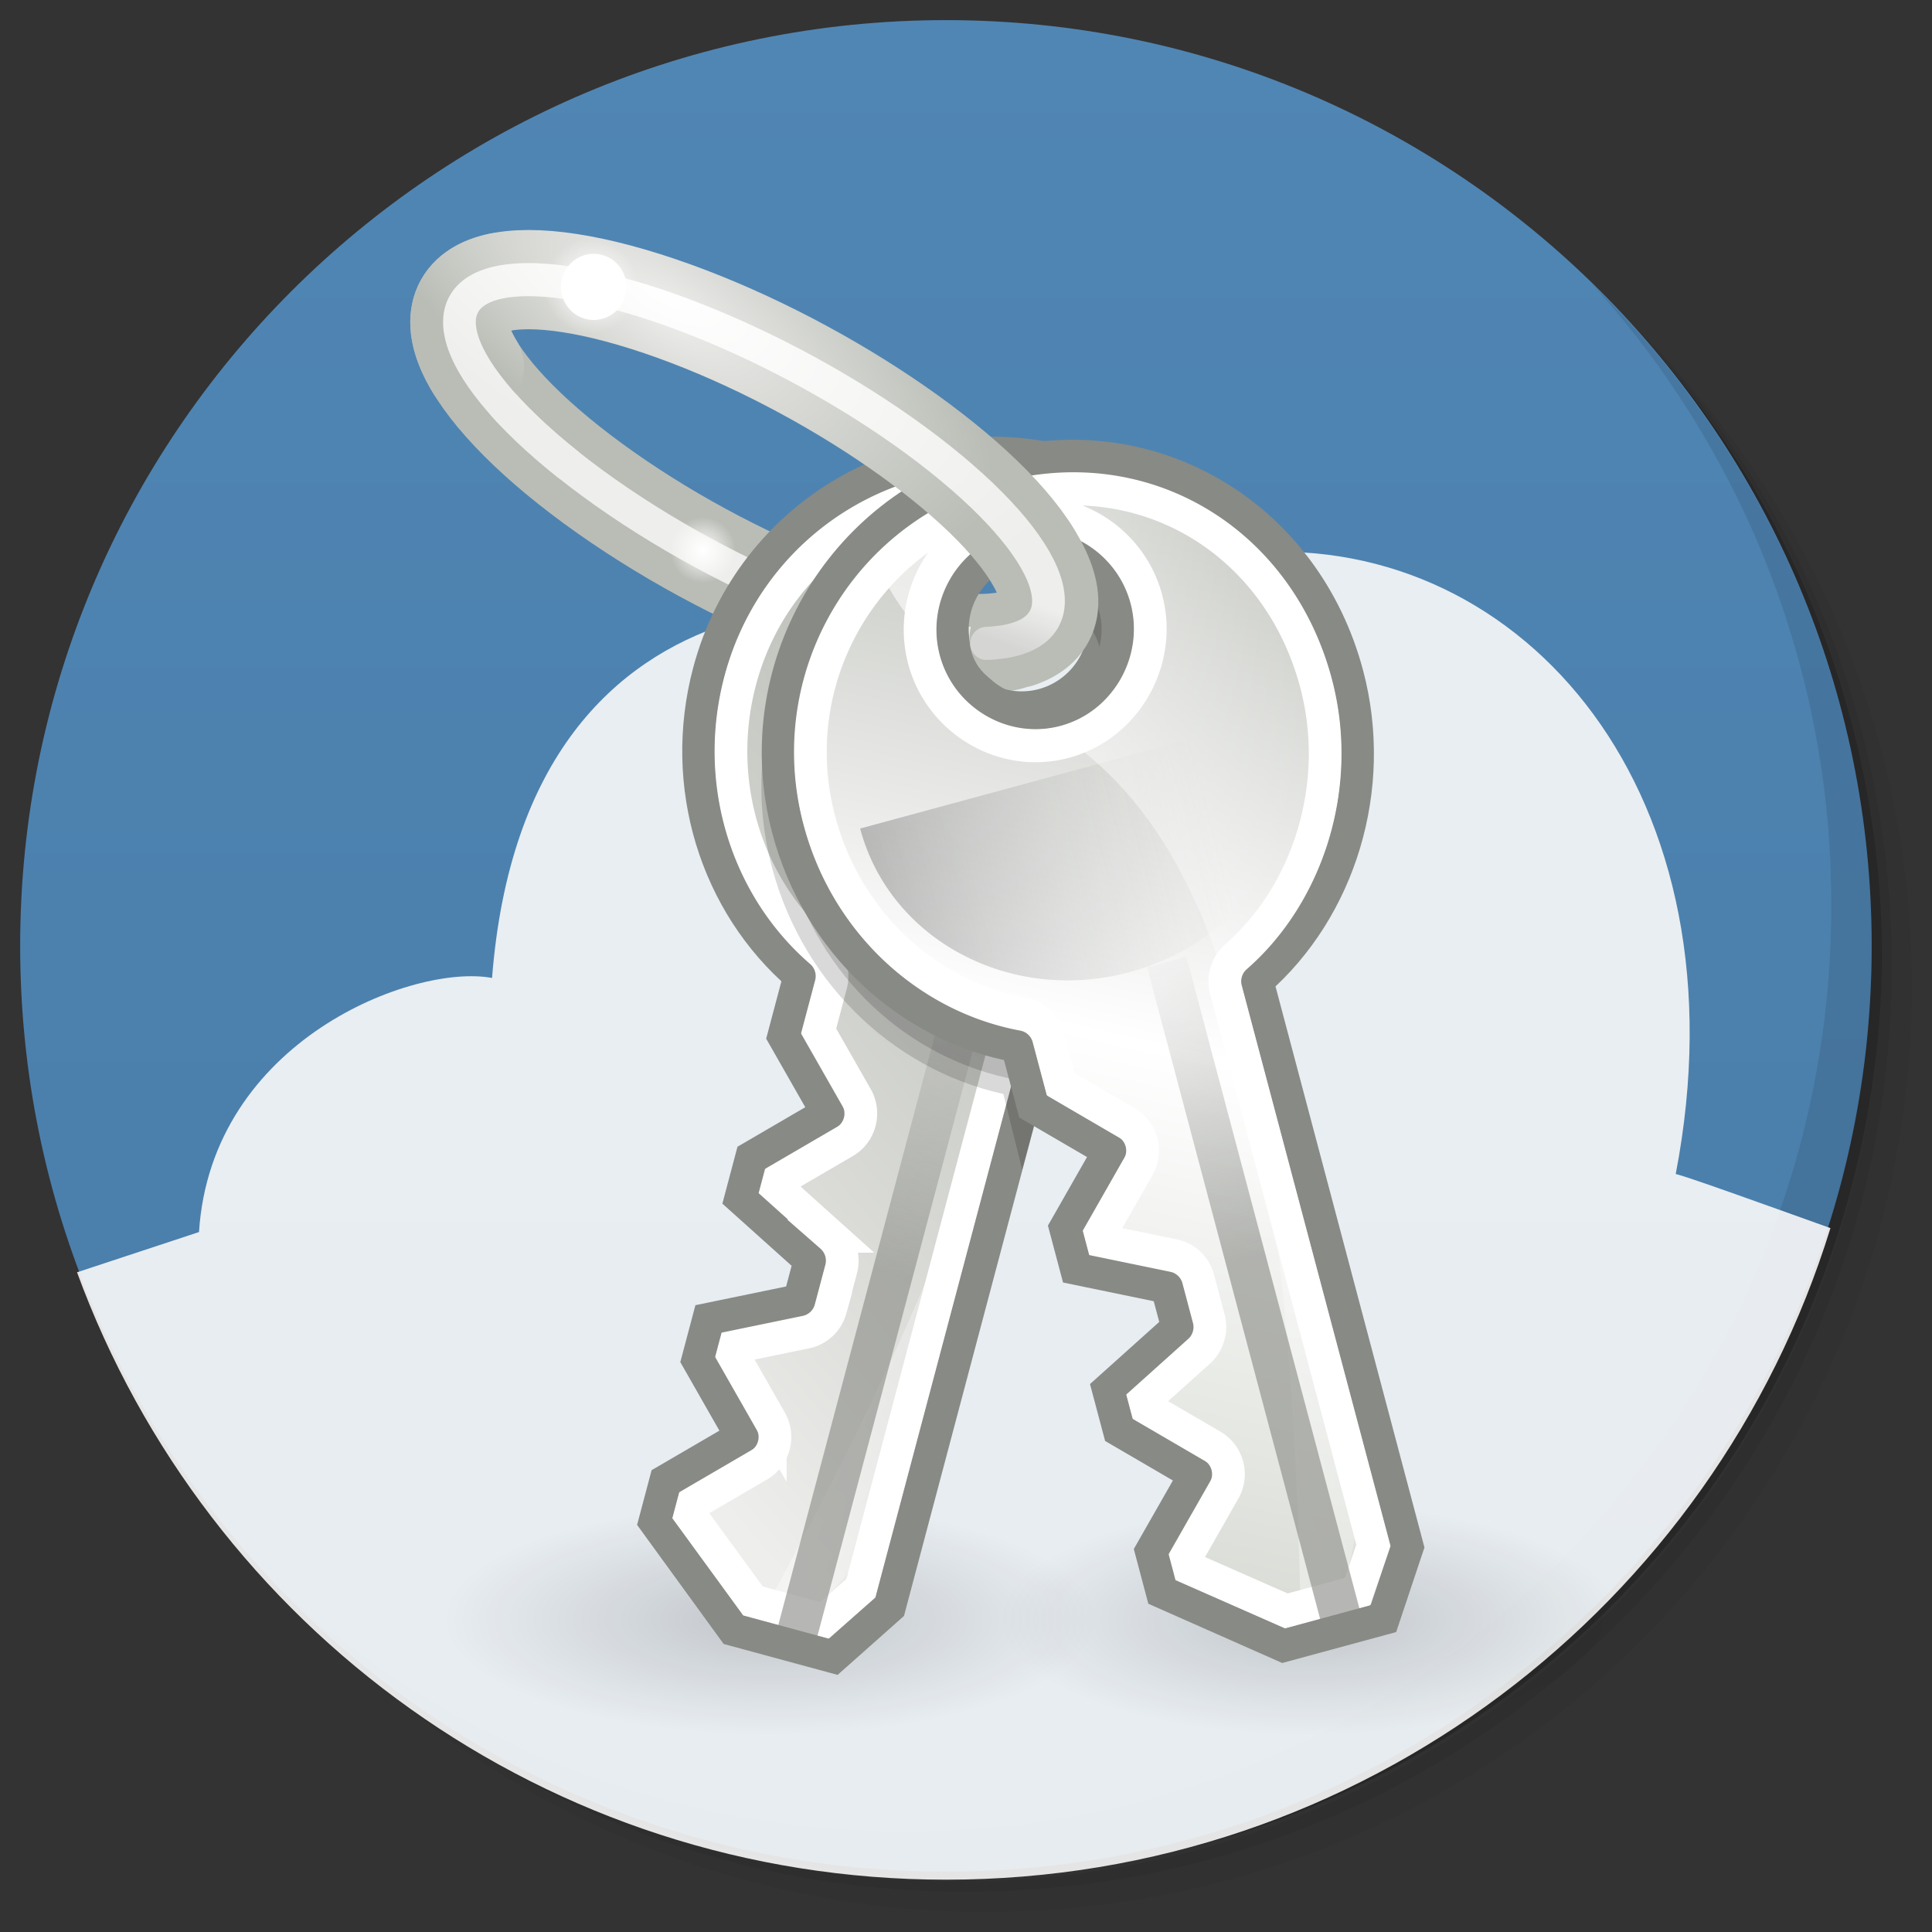 <?xml version="1.0" encoding="UTF-8" standalone="no"?>
<svg
   xmlns:dc="http://purl.org/dc/elements/1.1/"
   xmlns:cc="http://creativecommons.org/ns#"
   xmlns:rdf="http://www.w3.org/1999/02/22-rdf-syntax-ns#"
   xmlns:svg="http://www.w3.org/2000/svg"
   xmlns="http://www.w3.org/2000/svg"
   xmlns:xlink="http://www.w3.org/1999/xlink"
   xmlns:sodipodi="http://sodipodi.sourceforge.net/DTD/sodipodi-0.dtd"
   xmlns:inkscape="http://www.inkscape.org/namespaces/inkscape"
   viewBox="0 0 48 48"
   id="svg2"
   version="1.1"
   inkscape:version="0.48.4 r9939"
   width="100%"
   height="100%"
   sodipodi:docname="credentials-preferences.svg">
  <rect x="0" y="0" width="48" height="48" fill="#333333" stroke="none"/>
  <sodipodi:namedview
     pagecolor="#ffffff"
     bordercolor="#666666"
     borderopacity="1"
     objecttolerance="10"
     gridtolerance="10"
     guidetolerance="10"
     inkscape:pageopacity="0"
     inkscape:pageshadow="2"
     inkscape:window-width="1309"
     inkscape:window-height="744"
     id="namedview41"
     showgrid="false"
     inkscape:zoom="4.9166667"
     inkscape:cx="24"
     inkscape:cy="24"
     inkscape:window-x="57"
     inkscape:window-y="24"
     inkscape:window-maximized="1"
     inkscape:current-layer="svg2"
     showguides="true"
     inkscape:guide-bbox="true" />
  <defs
     id="defs4">
    <clipPath
       id="clipPath6">
      <g
         transform="translate(0,-1004.362)"
         id="g8">
        <path
           d="m -24 13 c 0 1.105 -0.672 2 -1.5 2 -0.828 0 -1.5 -0.895 -1.5 -2 0 -1.105 0.672 -2 1.5 -2 0.828 0 1.5 0.895 1.5 2 z"
           transform="matrix(15.333,0,0,11.5,415,878.862)"
           fill="#1890d0"
           id="path10" />
      </g>
    </clipPath>
    <clipPath
       id="clipPath12">
      <g
         transform="translate(0,-1004.362)"
         id="g14">
        <path
           d="m -24 13 c 0 1.105 -0.672 2 -1.5 2 -0.828 0 -1.5 -0.895 -1.5 -2 0 -1.105 0.672 -2 1.5 -2 0.828 0 1.5 0.895 1.5 2 z"
           transform="matrix(15.333,0,0,11.5,415,878.862)"
           fill="#1890d0"
           id="path16" />
      </g>
    </clipPath>
    <linearGradient
       id="linearGradient3102"
       gradientUnits="userSpaceOnUse"
       gradientTransform="matrix(0,-1,1,0,-1.5e-6,48)"
       x1="1"
       x2="47">
      <stop
         stop-color="#a66bdd"
         stop-opacity="1"
         id="stop19" />
      <stop
         offset="1"
         stop-color="#b07ce1"
         stop-opacity="1"
         id="stop21" />
    </linearGradient>
    <linearGradient
       gradientTransform="matrix(1.13,-0.236,0.915,0.637,-15.02,7.538)"
       gradientUnits="userSpaceOnUse"
       xlink:href="#linearGradient7567"
       id="linearGradient6195"
       y2="15.894"
       x2="22.697"
       y1="16.83"
       x1="20.723" />
    <linearGradient
       id="linearGradient7567">
      <stop
         offset="0"
         style="stop-color:black;stop-opacity:1"
         id="stop7569" />
      <stop
         offset="1"
         style="stop-color:black;stop-opacity:0"
         id="stop7571" />
    </linearGradient>
    <radialGradient
       gradientTransform="matrix(1.637,-0.363,2.153,1.85,-36.53,2.087)"
       gradientUnits="userSpaceOnUse"
       xlink:href="#linearGradient7549"
       id="radialGradient6191"
       fy="5.053"
       fx="24.091"
       r="4.492"
       cy="5.053"
       cx="24.091" />
    <linearGradient
       id="linearGradient7549">
      <stop
         offset="0"
         style="stop-color:white;stop-opacity:1"
         id="stop7551" />
      <stop
         offset="1"
         style="stop-color:#eeeeec;stop-opacity:1"
         id="stop7553" />
    </linearGradient>
    <radialGradient
       gradientTransform="matrix(1,0,0,0.621,0,0.782)"
       gradientUnits="userSpaceOnUse"
       xlink:href="#linearGradient7592"
       id="radialGradient6187"
       fy="2.062"
       fx="11.156"
       r="0.906"
       cy="2.062"
       cx="11.156" />
    <linearGradient
       id="linearGradient7592">
      <stop
         offset="0"
         style="stop-color:white;stop-opacity:1"
         id="stop7594" />
      <stop
         offset="1"
         style="stop-color:white;stop-opacity:0"
         id="stop7596" />
    </linearGradient>
    <radialGradient
       gradientTransform="matrix(-1.592,-0.191,-1.18,-1.435,57.81,15.557)"
       gradientUnits="userSpaceOnUse"
       xlink:href="#linearGradient7491"
       id="radialGradient6183"
       fy="5.341"
       fx="23.681"
       r="5.055"
       cy="5.341"
       cx="23.681" />
    <linearGradient
       id="linearGradient7491">
      <stop
         offset="0"
         style="stop-color:#eeeeec;stop-opacity:1"
         id="stop7493" />
      <stop
         offset="1"
         style="stop-color:#babdb6;stop-opacity:1"
         id="stop7495" />
    </linearGradient>
    <linearGradient
       gradientTransform="matrix(0,0.674,-0.676,0,37.102,14.816)"
       gradientUnits="userSpaceOnUse"
       xlink:href="#linearGradient7614"
       id="linearGradient6789"
       y2="42.605"
       x2="44.344"
       y1="22.936"
       x1="6.719" />
    <linearGradient
       id="linearGradient7614">
      <stop
         offset="0"
         style="stop-color:#babdb6;stop-opacity:1"
         id="stop7616" />
      <stop
         offset="0.487"
         style="stop-color:white;stop-opacity:1"
         id="stop7628" />
      <stop
         offset="1"
         style="stop-color:#d3d7cf;stop-opacity:1"
         id="stop7618" />
    </linearGradient>
    <linearGradient
       gradientTransform="matrix(0,0.625,-0.676,0,37.102,15.875)"
       gradientUnits="userSpaceOnUse"
       xlink:href="#linearGradient6958"
       id="linearGradient6791"
       y2="30.759"
       x2="17"
       y1="45.248"
       x1="17" />
    <linearGradient
       id="linearGradient6958">
      <stop
         offset="0"
         style="stop-color:black;stop-opacity:1"
         id="stop6960" />
      <stop
         offset="1"
         style="stop-color:#888a85;stop-opacity:0"
         id="stop6962" />
    </linearGradient>
    <linearGradient
       gradientTransform="matrix(0,0.674,-0.676,0,37.102,14.816)"
       gradientUnits="userSpaceOnUse"
       xlink:href="#linearGradient2816"
       id="linearGradient6834"
       y2="24.25"
       x2="16.865"
       y1="37.344"
       x1="15.406" />
    <linearGradient
       id="linearGradient2816">
      <stop
         offset="0"
         style="stop-color:white;stop-opacity:1"
         id="stop2818" />
      <stop
         offset="1"
         style="stop-color:white;stop-opacity:0"
         id="stop2820" />
    </linearGradient>
    <linearGradient
       gradientTransform="matrix(0.727,0,0,1,12.273,-34.844)"
       gradientUnits="userSpaceOnUse"
       xlink:href="#linearGradient4542"
       id="linearGradient6798"
       y2="20.5"
       x2="22.328"
       y1="20.5"
       x1="33.12" />
    <linearGradient
       id="linearGradient4542">
      <stop
         offset="0"
         style="stop-color:#888a85;stop-opacity:1"
         id="stop4544" />
      <stop
         offset="1"
         style="stop-color:#888a85;stop-opacity:0"
         id="stop4546" />
    </linearGradient>
    <linearGradient
       gradientTransform="matrix(0,0.674,-0.676,0,37.102,14.816)"
       gradientUnits="userSpaceOnUse"
       xlink:href="#linearGradient6826"
       id="linearGradient7425"
       y2="45.195"
       x2="36.228"
       y1="30.03"
       x1="13.819" />
    <linearGradient
       id="linearGradient6826">
      <stop
         offset="0"
         style="stop-color:#babdb6;stop-opacity:1"
         id="stop6828" />
      <stop
         offset="1"
         style="stop-color:#eeeeec;stop-opacity:1"
         id="stop6830" />
    </linearGradient>
    <linearGradient
       gradientTransform="matrix(0,0.625,-0.676,0,37.102,15.875)"
       gradientUnits="userSpaceOnUse"
       xlink:href="#linearGradient6958"
       id="linearGradient7427"
       y2="30.759"
       x2="17"
       y1="45.248"
       x1="17" />
    <linearGradient
       gradientTransform="matrix(0,0.674,-0.676,0,37.102,14.816)"
       gradientUnits="userSpaceOnUse"
       xlink:href="#linearGradient2816"
       id="linearGradient7431"
       y2="24.25"
       x2="16.865"
       y1="37.344"
       x1="15.406" />
    <linearGradient
       gradientTransform="matrix(0.727,0,0,1,12.273,-34.844)"
       gradientUnits="userSpaceOnUse"
       xlink:href="#linearGradient4542"
       id="linearGradient7433"
       y2="20.5"
       x2="22.328"
       y1="20.5"
       x1="33.12" />
    <radialGradient
       gradientTransform="matrix(1,0,0,0.621,0,0.782)"
       gradientUnits="userSpaceOnUse"
       xlink:href="#linearGradient7582"
       id="radialGradient6201"
       fy="2.062"
       fx="11.156"
       r="0.906"
       cy="2.062"
       cx="11.156" />
    <linearGradient
       id="linearGradient7582">
      <stop
         offset="0"
         style="stop-color:white;stop-opacity:1"
         id="stop7584" />
      <stop
         offset="1"
         style="stop-color:white;stop-opacity:0"
         id="stop7586" />
    </linearGradient>
    <radialGradient
       gradientTransform="matrix(1,0,0,0.632,0,2.947)"
       gradientUnits="userSpaceOnUse"
       xlink:href="#linearGradient7557"
       id="radialGradient6179"
       fy="14.729"
       fx="17.813"
       r="9.5"
       cy="14.729"
       cx="17.813" />
    <linearGradient
       id="linearGradient7557">
      <stop
         offset="0"
         style="stop-color:#eeeeec;stop-opacity:1"
         id="stop7559" />
      <stop
         offset="1"
         style="stop-color:#eeeeec;stop-opacity:1"
         id="stop7561" />
    </linearGradient>
    <radialGradient
       gradientTransform="matrix(1,0,0,0.25,0,34.5)"
       gradientUnits="userSpaceOnUse"
       xlink:href="#linearGradient7604"
       id="radialGradient7610"
       fy="46"
       fx="20"
       r="8"
       cy="46"
       cx="20" />
    <linearGradient
       id="linearGradient7604">
      <stop
         offset="0"
         style="stop-color:black;stop-opacity:1"
         id="stop7606" />
      <stop
         offset="1"
         style="stop-color:black;stop-opacity:0"
         id="stop7608" />
    </linearGradient>
    <radialGradient
       gradientTransform="matrix(1,0,0,0.25,0,34.5)"
       gradientUnits="userSpaceOnUse"
       xlink:href="#linearGradient7604"
       id="radialGradient7612"
       fy="46"
       fx="20"
       r="8"
       cy="46"
       cx="20" />
    <linearGradient
       x2="47"
       x1="1"
       gradientTransform="matrix(0,-1,1,0,-1.5e-6,48)"
       gradientUnits="userSpaceOnUse"
       id="linearGradient3958"
       xlink:href="#linearGradient3764-3"
       inkscape:collect="always" />
    <linearGradient
       y2="3.03"
       x2="7.771"
       y1="10.169"
       x1="7.823"
       gradientTransform="scale(3.543,3.543)"
       gradientUnits="userSpaceOnUse"
       id="linearGradient3954"
       xlink:href="#linear0"
       inkscape:collect="always" />
    <linearGradient
       x2="47"
       x1="1"
       gradientTransform="matrix(0,-1,1,0,-71.797,46.576)"
       gradientUnits="userSpaceOnUse"
       id="linearGradient3159"
       xlink:href="#linearGradient3764"
       inkscape:collect="always" />
    <linearGradient
       id="linearGradient3764-3"
       x1="1"
       x2="47"
       gradientUnits="userSpaceOnUse"
       gradientTransform="matrix(0,-1,1,0,-1.5e-6,48)">
      <stop
         stop-color="#487ca8"
         stop-opacity="1"
         id="stop3043" />
      <stop
         offset="1"
         stop-color="#5086b4"
         stop-opacity="1"
         id="stop3045" />
    </linearGradient>
    <clipPath
       id="clipPath-409983509">
      <g
         transform="translate(0,-1004.362)"
         id="g3048">
        <path
           d="m -24 13 c 0 1.105 -0.672 2 -1.5 2 -0.828 0 -1.5 -0.895 -1.5 -2 0 -1.105 0.672 -2 1.5 -2 0.828 0 1.5 0.895 1.5 2 z"
           transform="matrix(15.333,0,0,11.5,415,878.862)"
           fill="#1890d0"
           id="path3050" />
      </g>
    </clipPath>
    <clipPath
       id="clipPath-417240221">
      <g
         transform="translate(0,-1004.362)"
         id="g3053">
        <path
           d="m -24 13 c 0 1.105 -0.672 2 -1.5 2 -0.828 0 -1.5 -0.895 -1.5 -2 0 -1.105 0.672 -2 1.5 -2 0.828 0 1.5 0.895 1.5 2 z"
           transform="matrix(15.333,0,0,11.5,415,878.862)"
           fill="#1890d0"
           id="path3055" />
      </g>
    </clipPath>
    <linearGradient
       id="linear0"
       gradientUnits="userSpaceOnUse"
       x1="7.823"
       y1="10.169"
       x2="7.771"
       y2="3.03"
       gradientTransform="scale(3.543,3.543)">
      <stop
         stop-color="#f48537"
         stop-opacity="1"
         id="stop3058" />
      <stop
         offset="1"
         stop-color="#fbb270"
         stop-opacity="1"
         id="stop3060" />
    </linearGradient>
    <linearGradient
       id="linearGradient3062"
       gradientUnits="userSpaceOnUse"
       x1="7.823"
       y1="10.169"
       x2="7.771"
       y2="3.03"
       gradientTransform="matrix(3.543,0,0,3.543,0,0)">
      <stop
         stop-color="#f48537"
         stop-opacity="1"
         id="stop3064" />
      <stop
         offset="1"
         stop-color="#fbb270"
         stop-opacity="1"
         id="stop3066" />
    </linearGradient>
    <clipPath
       id="clipPath-920913795">
      <g
         id="g17"
         transform="translate(0,-1004.362)">
        <path
           id="path19"
           fill="#1890d0"
           transform="matrix(15.333,0,0,11.5,415,878.862)"
           d="m -24 13 c 0 1.105 -0.672 2 -1.5 2 -0.828 0 -1.5 -0.895 -1.5 -2 0 -1.105 0.672 -2 1.5 -2 0.828 0 1.5 0.895 1.5 2 z" />
      </g>
    </clipPath>
    <clipPath
       id="clipPath-912649675">
      <g
         id="g12"
         transform="translate(0,-1004.362)">
        <path
           id="path14"
           fill="#1890d0"
           transform="matrix(15.333,0,0,11.5,415,878.862)"
           d="m -24 13 c 0 1.105 -0.672 2 -1.5 2 -0.828 0 -1.5 -0.895 -1.5 -2 0 -1.105 0.672 -2 1.5 -2 0.828 0 1.5 0.895 1.5 2 z" />
      </g>
    </clipPath>
    <linearGradient
       gradientTransform="matrix(0,-1,1,0,-1.5e-6,48)"
       gradientUnits="userSpaceOnUse"
       x2="47"
       x1="1"
       id="linearGradient3764">
      <stop
         id="stop7"
         stop-opacity="1"
         stop-color="#c74d95" />
      <stop
         id="stop9"
         stop-opacity="1"
         stop-color="#cc5d9d"
         offset="1" />
    </linearGradient>
    <radialGradient
       gradientTransform="matrix(1,0,0,0.25,0,34.5)"
       gradientUnits="userSpaceOnUse"
       xlink:href="#linearGradient7604-9"
       id="radialGradient7612-1"
       fy="46"
       fx="20"
       r="8"
       cy="46"
       cx="20" />
    <linearGradient
       id="linearGradient7604-9">
      <stop
         offset="0"
         style="stop-color:black;stop-opacity:1"
         id="stop7606-3" />
      <stop
         offset="1"
         style="stop-color:black;stop-opacity:0"
         id="stop7608-3" />
    </linearGradient>
    <radialGradient
       gradientTransform="matrix(1,0,0,0.25,0,34.5)"
       gradientUnits="userSpaceOnUse"
       xlink:href="#linearGradient7604-9"
       id="radialGradient7610-2"
       fy="46"
       fx="20"
       r="8"
       cy="46"
       cx="20" />
    <linearGradient
       id="linearGradient3315">
      <stop
         offset="0"
         style="stop-color:black;stop-opacity:1"
         id="stop3317" />
      <stop
         offset="1"
         style="stop-color:black;stop-opacity:0"
         id="stop3319" />
    </linearGradient>
    <radialGradient
       gradientTransform="matrix(1,0,0,0.632,0,2.947)"
       gradientUnits="userSpaceOnUse"
       xlink:href="#linearGradient7557-2"
       id="radialGradient6179-8"
       fy="14.729"
       fx="17.813"
       r="9.5"
       cy="14.729"
       cx="17.813" />
    <linearGradient
       id="linearGradient7557-2">
      <stop
         offset="0"
         style="stop-color:#eeeeec;stop-opacity:1"
         id="stop7559-4" />
      <stop
         offset="1"
         style="stop-color:#eeeeec;stop-opacity:1"
         id="stop7561-2" />
    </linearGradient>
    <radialGradient
       gradientTransform="matrix(1,0,0,0.621,0,0.782)"
       gradientUnits="userSpaceOnUse"
       xlink:href="#linearGradient7582-2"
       id="radialGradient6201-8"
       fy="2.062"
       fx="11.156"
       r="0.906"
       cy="2.062"
       cx="11.156" />
    <linearGradient
       id="linearGradient7582-2">
      <stop
         offset="0"
         style="stop-color:white;stop-opacity:1"
         id="stop7584-2" />
      <stop
         offset="1"
         style="stop-color:white;stop-opacity:0"
         id="stop7586-4" />
    </linearGradient>
    <linearGradient
       gradientTransform="matrix(0,0.674,-0.676,0,37.102,14.816)"
       gradientUnits="userSpaceOnUse"
       xlink:href="#linearGradient6826-0"
       id="linearGradient7425-8"
       y2="45.195"
       x2="36.228"
       y1="30.03"
       x1="13.819" />
    <linearGradient
       id="linearGradient6826-0">
      <stop
         offset="0"
         style="stop-color:#babdb6;stop-opacity:1"
         id="stop6828-3" />
      <stop
         offset="1"
         style="stop-color:#eeeeec;stop-opacity:1"
         id="stop6830-5" />
    </linearGradient>
    <linearGradient
       gradientTransform="matrix(0,0.625,-0.676,0,37.102,15.875)"
       gradientUnits="userSpaceOnUse"
       xlink:href="#linearGradient6958-8"
       id="linearGradient7427-1"
       y2="30.759"
       x2="17"
       y1="45.248"
       x1="17" />
    <linearGradient
       id="linearGradient6958-8">
      <stop
         offset="0"
         style="stop-color:black;stop-opacity:1"
         id="stop6960-9" />
      <stop
         offset="1"
         style="stop-color:#888a85;stop-opacity:0"
         id="stop6962-4" />
    </linearGradient>
    <linearGradient
       gradientTransform="matrix(0,0.674,-0.676,0,37.102,14.816)"
       gradientUnits="userSpaceOnUse"
       xlink:href="#linearGradient2816-3"
       id="linearGradient7431-8"
       y2="24.25"
       x2="16.865"
       y1="37.344"
       x1="15.406" />
    <linearGradient
       id="linearGradient2816-3">
      <stop
         offset="0"
         style="stop-color:white;stop-opacity:1"
         id="stop2818-2" />
      <stop
         offset="1"
         style="stop-color:white;stop-opacity:0"
         id="stop2820-3" />
    </linearGradient>
    <linearGradient
       gradientTransform="matrix(0.727,0,0,1,12.273,-34.844)"
       gradientUnits="userSpaceOnUse"
       xlink:href="#linearGradient4542-5"
       id="linearGradient7433-8"
       y2="20.5"
       x2="22.328"
       y1="20.5"
       x1="33.12" />
    <linearGradient
       id="linearGradient4542-5">
      <stop
         offset="0"
         style="stop-color:#888a85;stop-opacity:1"
         id="stop4544-3" />
      <stop
         offset="1"
         style="stop-color:#888a85;stop-opacity:0"
         id="stop4546-3" />
    </linearGradient>
    <linearGradient
       gradientTransform="matrix(0,0.674,-0.676,0,37.102,14.816)"
       gradientUnits="userSpaceOnUse"
       xlink:href="#linearGradient7614-6"
       id="linearGradient6789-0"
       y2="42.605"
       x2="44.344"
       y1="22.936"
       x1="6.719" />
    <linearGradient
       id="linearGradient7614-6">
      <stop
         offset="0"
         style="stop-color:#babdb6;stop-opacity:1"
         id="stop7616-6" />
      <stop
         offset="0.487"
         style="stop-color:white;stop-opacity:1"
         id="stop7628-1" />
      <stop
         offset="1"
         style="stop-color:#d3d7cf;stop-opacity:1"
         id="stop7618-1" />
    </linearGradient>
    <linearGradient
       gradientTransform="matrix(0,0.625,-0.676,0,37.102,15.875)"
       gradientUnits="userSpaceOnUse"
       xlink:href="#linearGradient6958-8"
       id="linearGradient6791-0"
       y2="30.759"
       x2="17"
       y1="45.248"
       x1="17" />
    <linearGradient
       id="linearGradient3351">
      <stop
         offset="0"
         style="stop-color:black;stop-opacity:1"
         id="stop3353" />
      <stop
         offset="1"
         style="stop-color:#888a85;stop-opacity:0"
         id="stop3355" />
    </linearGradient>
    <linearGradient
       gradientTransform="matrix(0,0.674,-0.676,0,37.102,14.816)"
       gradientUnits="userSpaceOnUse"
       xlink:href="#linearGradient2816-3"
       id="linearGradient6834-3"
       y2="24.25"
       x2="16.865"
       y1="37.344"
       x1="15.406" />
    <linearGradient
       id="linearGradient3358">
      <stop
         offset="0"
         style="stop-color:white;stop-opacity:1"
         id="stop3360" />
      <stop
         offset="1"
         style="stop-color:white;stop-opacity:0"
         id="stop3362" />
    </linearGradient>
    <linearGradient
       gradientTransform="matrix(0.727,0,0,1,12.273,-34.844)"
       gradientUnits="userSpaceOnUse"
       xlink:href="#linearGradient4542-5"
       id="linearGradient6798-9"
       y2="20.5"
       x2="22.328"
       y1="20.5"
       x1="33.12" />
    <linearGradient
       id="linearGradient3365">
      <stop
         offset="0"
         style="stop-color:#888a85;stop-opacity:1"
         id="stop3367" />
      <stop
         offset="1"
         style="stop-color:#888a85;stop-opacity:0"
         id="stop3369" />
    </linearGradient>
    <radialGradient
       gradientTransform="matrix(-1.592,-0.191,-1.18,-1.435,57.81,15.557)"
       gradientUnits="userSpaceOnUse"
       xlink:href="#linearGradient7491-9"
       id="radialGradient6183-4"
       fy="5.341"
       fx="23.681"
       r="5.055"
       cy="5.341"
       cx="23.681" />
    <linearGradient
       id="linearGradient7491-9">
      <stop
         offset="0"
         style="stop-color:#eeeeec;stop-opacity:1"
         id="stop7493-4" />
      <stop
         offset="1"
         style="stop-color:#babdb6;stop-opacity:1"
         id="stop7495-4" />
    </linearGradient>
    <radialGradient
       gradientTransform="matrix(1,0,0,0.621,0,0.782)"
       gradientUnits="userSpaceOnUse"
       xlink:href="#linearGradient7592-8"
       id="radialGradient6187-2"
       fy="2.062"
       fx="11.156"
       r="0.906"
       cy="2.062"
       cx="11.156" />
    <linearGradient
       id="linearGradient7592-8">
      <stop
         offset="0"
         style="stop-color:white;stop-opacity:1"
         id="stop7594-8" />
      <stop
         offset="1"
         style="stop-color:white;stop-opacity:0"
         id="stop7596-2" />
    </linearGradient>
    <radialGradient
       gradientTransform="matrix(1.637,-0.363,2.153,1.85,-36.53,2.087)"
       gradientUnits="userSpaceOnUse"
       xlink:href="#linearGradient7549-2"
       id="radialGradient6191-8"
       fy="5.053"
       fx="24.091"
       r="4.492"
       cy="5.053"
       cx="24.091" />
    <linearGradient
       id="linearGradient7549-2">
      <stop
         offset="0"
         style="stop-color:white;stop-opacity:1"
         id="stop7551-7" />
      <stop
         offset="1"
         style="stop-color:#eeeeec;stop-opacity:1"
         id="stop7553-1" />
    </linearGradient>
    <linearGradient
       gradientTransform="matrix(1.13,-0.236,0.915,0.637,-15.02,7.538)"
       gradientUnits="userSpaceOnUse"
       xlink:href="#linearGradient7567-6"
       id="linearGradient6195-2"
       y2="15.894"
       x2="22.697"
       y1="16.83"
       x1="20.723" />
    <linearGradient
       id="linearGradient7567-6">
      <stop
         offset="0"
         style="stop-color:black;stop-opacity:1"
         id="stop7569-8" />
      <stop
         offset="1"
         style="stop-color:black;stop-opacity:0"
         id="stop7571-2" />
    </linearGradient>
    <radialGradient
       gradientTransform="matrix(1,0,0,0.25,0,34.5)"
       gradientUnits="userSpaceOnUse"
       xlink:href="#linearGradient7604-309"
       id="radialGradient7612-993"
       fy="46"
       fx="20"
       r="8"
       cy="46"
       cx="20" />
    <linearGradient
       id="linearGradient7604-309">
      <stop
         offset="0"
         style="stop-color:#000000;stop-opacity:1"
         id="stop3754" />
      <stop
         offset="1"
         style="stop-color:#000000;stop-opacity:0"
         id="stop3756" />
    </linearGradient>
    <radialGradient
       gradientTransform="matrix(1,0,0,0.25,0,34.5)"
       gradientUnits="userSpaceOnUse"
       xlink:href="#linearGradient7604-602"
       id="radialGradient7610-688"
       fy="46"
       fx="20"
       r="8"
       cy="46"
       cx="20" />
    <linearGradient
       id="linearGradient7604-602">
      <stop
         offset="0"
         style="stop-color:#000000;stop-opacity:1"
         id="stop3760" />
      <stop
         offset="1"
         style="stop-color:#000000;stop-opacity:0"
         id="stop3762" />
    </linearGradient>
    <radialGradient
       gradientTransform="matrix(1,0,0,0.632,0,2.947)"
       gradientUnits="userSpaceOnUse"
       xlink:href="#linearGradient7557-301"
       id="radialGradient6179-944"
       fy="14.729"
       fx="17.813"
       r="9.5"
       cy="14.729"
       cx="17.813" />
    <linearGradient
       id="linearGradient7557-301">
      <stop
         offset="0"
         style="stop-color:#ededed;stop-opacity:1"
         id="stop3766" />
      <stop
         offset="1"
         style="stop-color:#ededed;stop-opacity:1"
         id="stop3768" />
    </linearGradient>
    <radialGradient
       gradientTransform="matrix(1,0,0,0.621,0,0.782)"
       gradientUnits="userSpaceOnUse"
       xlink:href="#linearGradient7582-214"
       id="radialGradient6201-461"
       fy="2.062"
       fx="11.156"
       r="0.906"
       cy="2.062"
       cx="11.156" />
    <linearGradient
       id="linearGradient7582-214">
      <stop
         offset="0"
         style="stop-color:#ffffff;stop-opacity:1"
         id="stop3772" />
      <stop
         offset="1"
         style="stop-color:#ffffff;stop-opacity:0"
         id="stop3774" />
    </linearGradient>
    <linearGradient
       gradientTransform="matrix(0,0.674,-0.676,0,37.102,14.816)"
       gradientUnits="userSpaceOnUse"
       xlink:href="#linearGradient6826-601"
       id="linearGradient7425-348"
       y2="45.195"
       x2="36.228"
       y1="30.03"
       x1="13.819" />
    <linearGradient
       id="linearGradient6826-601">
      <stop
         offset="0"
         style="stop-color:#b9b9b9;stop-opacity:1"
         id="stop3778" />
      <stop
         offset="1"
         style="stop-color:#ededed;stop-opacity:1"
         id="stop3780" />
    </linearGradient>
    <linearGradient
       gradientTransform="matrix(0,0.625,-0.676,0,37.102,15.875)"
       gradientUnits="userSpaceOnUse"
       xlink:href="#linearGradient6958-309"
       id="linearGradient7427-654"
       y2="30.759"
       x2="17"
       y1="45.248"
       x1="17" />
    <linearGradient
       id="linearGradient6958-309">
      <stop
         offset="0"
         style="stop-color:#000000;stop-opacity:1"
         id="stop3784" />
      <stop
         offset="1"
         style="stop-color:#878787;stop-opacity:0"
         id="stop3786" />
    </linearGradient>
    <linearGradient
       gradientTransform="matrix(0,0.674,-0.676,0,37.102,14.816)"
       gradientUnits="userSpaceOnUse"
       xlink:href="#linearGradient2816-205"
       id="linearGradient7431-400"
       y2="24.25"
       x2="16.865"
       y1="37.344"
       x1="15.406" />
    <linearGradient
       id="linearGradient2816-205">
      <stop
         offset="0"
         style="stop-color:#ffffff;stop-opacity:1"
         id="stop3790" />
      <stop
         offset="1"
         style="stop-color:#ffffff;stop-opacity:0"
         id="stop3792" />
    </linearGradient>
    <linearGradient
       gradientTransform="matrix(0.727,0,0,1,12.273,-34.844)"
       gradientUnits="userSpaceOnUse"
       xlink:href="#linearGradient4542-771"
       id="linearGradient7433-141"
       y2="20.5"
       x2="22.328"
       y1="20.5"
       x1="33.12" />
    <linearGradient
       id="linearGradient4542-771">
      <stop
         offset="0"
         style="stop-color:#878787;stop-opacity:1"
         id="stop3796" />
      <stop
         offset="1"
         style="stop-color:#878787;stop-opacity:0"
         id="stop3798" />
    </linearGradient>
    <linearGradient
       gradientTransform="matrix(0,0.674,-0.676,0,37.102,14.816)"
       gradientUnits="userSpaceOnUse"
       xlink:href="#linearGradient7614-507"
       id="linearGradient6789-407"
       y2="42.605"
       x2="44.344"
       y1="22.936"
       x1="6.719" />
    <linearGradient
       id="linearGradient7614-507">
      <stop
         offset="0"
         style="stop-color:#b9b9b9;stop-opacity:1"
         id="stop3802" />
      <stop
         offset="0.487"
         style="stop-color:#ffffff;stop-opacity:1"
         id="stop3804" />
      <stop
         offset="1"
         style="stop-color:#d3d3d3;stop-opacity:1"
         id="stop3806" />
    </linearGradient>
    <linearGradient
       gradientTransform="matrix(0,0.625,-0.676,0,37.102,15.875)"
       gradientUnits="userSpaceOnUse"
       xlink:href="#linearGradient6958-694"
       id="linearGradient6791-193"
       y2="30.759"
       x2="17"
       y1="45.248"
       x1="17" />
    <linearGradient
       id="linearGradient6958-694">
      <stop
         offset="0"
         style="stop-color:#000000;stop-opacity:1"
         id="stop3810" />
      <stop
         offset="1"
         style="stop-color:#878787;stop-opacity:0"
         id="stop3812" />
    </linearGradient>
    <linearGradient
       gradientTransform="matrix(0,0.674,-0.676,0,37.102,14.816)"
       gradientUnits="userSpaceOnUse"
       xlink:href="#linearGradient2816-657"
       id="linearGradient6834-952"
       y2="24.25"
       x2="16.865"
       y1="37.344"
       x1="15.406" />
    <linearGradient
       id="linearGradient2816-657">
      <stop
         offset="0"
         style="stop-color:#ffffff;stop-opacity:1"
         id="stop3816" />
      <stop
         offset="1"
         style="stop-color:#ffffff;stop-opacity:0"
         id="stop3818" />
    </linearGradient>
    <linearGradient
       gradientTransform="matrix(0.727,0,0,1,12.273,-34.844)"
       gradientUnits="userSpaceOnUse"
       xlink:href="#linearGradient4542-219"
       id="linearGradient6798-774"
       y2="20.5"
       x2="22.328"
       y1="20.5"
       x1="33.12" />
    <linearGradient
       id="linearGradient4542-219">
      <stop
         offset="0"
         style="stop-color:#878787;stop-opacity:1"
         id="stop3822" />
      <stop
         offset="1"
         style="stop-color:#878787;stop-opacity:0"
         id="stop3824" />
    </linearGradient>
    <radialGradient
       gradientTransform="matrix(-1.592,-0.191,-1.18,-1.435,57.81,15.557)"
       gradientUnits="userSpaceOnUse"
       xlink:href="#linearGradient7491-339"
       id="radialGradient6183-872"
       fy="5.341"
       fx="23.681"
       r="5.055"
       cy="5.341"
       cx="23.681" />
    <linearGradient
       id="linearGradient7491-339">
      <stop
         offset="0"
         style="stop-color:#ededed;stop-opacity:1"
         id="stop3828" />
      <stop
         offset="1"
         style="stop-color:#b9b9b9;stop-opacity:1"
         id="stop3830" />
    </linearGradient>
    <radialGradient
       gradientTransform="matrix(1,0,0,0.621,0,0.782)"
       gradientUnits="userSpaceOnUse"
       xlink:href="#linearGradient7592-589"
       id="radialGradient6187-753"
       fy="2.062"
       fx="11.156"
       r="0.906"
       cy="2.062"
       cx="11.156" />
    <linearGradient
       id="linearGradient7592-589">
      <stop
         offset="0"
         style="stop-color:#ffffff;stop-opacity:1"
         id="stop3834" />
      <stop
         offset="1"
         style="stop-color:#ffffff;stop-opacity:0"
         id="stop3836" />
    </linearGradient>
    <radialGradient
       gradientTransform="matrix(1.637,-0.363,2.153,1.85,-36.53,2.087)"
       gradientUnits="userSpaceOnUse"
       xlink:href="#linearGradient7549-839"
       id="radialGradient6191-64"
       fy="5.053"
       fx="24.091"
       r="4.492"
       cy="5.053"
       cx="24.091" />
    <linearGradient
       id="linearGradient7549-839">
      <stop
         offset="0"
         style="stop-color:#ffffff;stop-opacity:1"
         id="stop3840" />
      <stop
         offset="1"
         style="stop-color:#ededed;stop-opacity:1"
         id="stop3842" />
    </linearGradient>
    <linearGradient
       gradientTransform="matrix(1.13,-0.236,0.915,0.637,-15.02,7.538)"
       gradientUnits="userSpaceOnUse"
       xlink:href="#linearGradient7567-237"
       id="linearGradient6195-557"
       y2="15.894"
       x2="22.697"
       y1="16.83"
       x1="20.723" />
    <linearGradient
       id="linearGradient7567-237">
      <stop
         offset="0"
         style="stop-color:#000000;stop-opacity:1"
         id="stop3846" />
      <stop
         offset="1"
         style="stop-color:#000000;stop-opacity:0"
         id="stop3848" />
    </linearGradient>
    <radialGradient
       gradientTransform="matrix(1,0,0,0.25,0,34.5)"
       gradientUnits="userSpaceOnUse"
       xlink:href="#linearGradient7604-309-682"
       id="radialGradient7612-993-850"
       fy="46"
       fx="20"
       r="8"
       cy="46"
       cx="20" />
    <linearGradient
       id="linearGradient7604-309-682">
      <stop
         offset="0"
         style="stop-color:#000000;stop-opacity:1"
         id="stop4412" />
      <stop
         offset="1"
         style="stop-color:#000000;stop-opacity:0"
         id="stop4414" />
    </linearGradient>
    <radialGradient
       gradientTransform="matrix(1,0,0,0.25,0,34.5)"
       gradientUnits="userSpaceOnUse"
       xlink:href="#linearGradient7604-602-518"
       id="radialGradient7610-688-456"
       fy="46"
       fx="20"
       r="8"
       cy="46"
       cx="20" />
    <linearGradient
       id="linearGradient7604-602-518">
      <stop
         offset="0"
         style="stop-color:#000000;stop-opacity:1"
         id="stop4418" />
      <stop
         offset="1"
         style="stop-color:#000000;stop-opacity:0"
         id="stop4420" />
    </linearGradient>
    <radialGradient
       gradientTransform="matrix(1,0,0,0.632,0,2.947)"
       gradientUnits="userSpaceOnUse"
       xlink:href="#linearGradient7557-301-284"
       id="radialGradient6179-944-981"
       fy="14.729"
       fx="17.813"
       r="9.5"
       cy="14.729"
       cx="17.813" />
    <linearGradient
       id="linearGradient7557-301-284">
      <stop
         offset="0"
         style="stop-color:#ffffff;stop-opacity:1"
         id="stop4424" />
      <stop
         offset="1"
         style="stop-color:#ffffff;stop-opacity:1"
         id="stop4426" />
    </linearGradient>
    <radialGradient
       gradientTransform="matrix(1,0,0,0.621,0,0.782)"
       gradientUnits="userSpaceOnUse"
       xlink:href="#linearGradient7582-214-992"
       id="radialGradient6201-461-770"
       fy="2.062"
       fx="11.156"
       r="0.906"
       cy="2.062"
       cx="11.156" />
    <linearGradient
       id="linearGradient7582-214-992">
      <stop
         offset="0"
         style="stop-color:#ffffff;stop-opacity:1"
         id="stop4430" />
      <stop
         offset="1"
         style="stop-color:#ffffff;stop-opacity:0"
         id="stop4432" />
    </linearGradient>
    <linearGradient
       gradientTransform="matrix(0,0.674,-0.676,0,37.102,14.816)"
       gradientUnits="userSpaceOnUse"
       xlink:href="#linearGradient6826-601-842"
       id="linearGradient7425-348-228"
       y2="45.195"
       x2="36.228"
       y1="30.03"
       x1="13.819" />
    <linearGradient
       id="linearGradient6826-601-842">
      <stop
         offset="0"
         style="stop-color:#ffffff;stop-opacity:1"
         id="stop4436" />
      <stop
         offset="1"
         style="stop-color:#ffffff;stop-opacity:1"
         id="stop4438" />
    </linearGradient>
    <linearGradient
       gradientTransform="matrix(0,0.625,-0.676,0,37.102,15.875)"
       gradientUnits="userSpaceOnUse"
       xlink:href="#linearGradient6958-309-123"
       id="linearGradient7427-654-962"
       y2="30.759"
       x2="17"
       y1="45.248"
       x1="17" />
    <linearGradient
       id="linearGradient6958-309-123">
      <stop
         offset="0"
         style="stop-color:#000000;stop-opacity:1"
         id="stop4442" />
      <stop
         offset="1"
         style="stop-color:#ffffff;stop-opacity:0"
         id="stop4444" />
    </linearGradient>
    <linearGradient
       gradientTransform="matrix(0,0.674,-0.676,0,37.102,14.816)"
       gradientUnits="userSpaceOnUse"
       xlink:href="#linearGradient2816-205-463"
       id="linearGradient7431-400-856"
       y2="24.25"
       x2="16.865"
       y1="37.344"
       x1="15.406" />
    <linearGradient
       id="linearGradient2816-205-463">
      <stop
         offset="0"
         style="stop-color:#ffffff;stop-opacity:1"
         id="stop4448" />
      <stop
         offset="1"
         style="stop-color:#ffffff;stop-opacity:0"
         id="stop4450" />
    </linearGradient>
    <linearGradient
       gradientTransform="matrix(0.727,0,0,1,12.273,-34.844)"
       gradientUnits="userSpaceOnUse"
       xlink:href="#linearGradient4542-771-6"
       id="linearGradient7433-141-119"
       y2="20.5"
       x2="22.328"
       y1="20.5"
       x1="33.12" />
    <linearGradient
       id="linearGradient4542-771-6">
      <stop
         offset="0"
         style="stop-color:#ffffff;stop-opacity:1"
         id="stop4454" />
      <stop
         offset="1"
         style="stop-color:#ffffff;stop-opacity:0"
         id="stop4456" />
    </linearGradient>
    <linearGradient
       gradientTransform="matrix(0,0.674,-0.676,0,37.102,14.816)"
       gradientUnits="userSpaceOnUse"
       xlink:href="#linearGradient7614-507-582"
       id="linearGradient6789-407-893"
       y2="42.605"
       x2="44.344"
       y1="22.936"
       x1="6.719" />
    <linearGradient
       id="linearGradient7614-507-582">
      <stop
         offset="0"
         style="stop-color:#ffffff;stop-opacity:1"
         id="stop4460" />
      <stop
         offset="0.487"
         style="stop-color:#ffffff;stop-opacity:1"
         id="stop4462" />
      <stop
         offset="1"
         style="stop-color:#ffffff;stop-opacity:1"
         id="stop4464" />
    </linearGradient>
    <linearGradient
       gradientTransform="matrix(0,0.625,-0.676,0,37.102,15.875)"
       gradientUnits="userSpaceOnUse"
       xlink:href="#linearGradient6958-694-498"
       id="linearGradient6791-193-25"
       y2="30.759"
       x2="17"
       y1="45.248"
       x1="17" />
    <linearGradient
       id="linearGradient6958-694-498">
      <stop
         offset="0"
         style="stop-color:#000000;stop-opacity:1"
         id="stop4468" />
      <stop
         offset="1"
         style="stop-color:#ffffff;stop-opacity:0"
         id="stop4470" />
    </linearGradient>
    <linearGradient
       gradientTransform="matrix(0,0.674,-0.676,0,37.102,14.816)"
       gradientUnits="userSpaceOnUse"
       xlink:href="#linearGradient2816-657-651"
       id="linearGradient6834-952-923"
       y2="24.25"
       x2="16.865"
       y1="37.344"
       x1="15.406" />
    <linearGradient
       id="linearGradient2816-657-651">
      <stop
         offset="0"
         style="stop-color:#ffffff;stop-opacity:1"
         id="stop4474" />
      <stop
         offset="1"
         style="stop-color:#ffffff;stop-opacity:0"
         id="stop4476" />
    </linearGradient>
    <linearGradient
       gradientTransform="matrix(0.727,0,0,1,12.273,-34.844)"
       gradientUnits="userSpaceOnUse"
       xlink:href="#linearGradient4542-219-730"
       id="linearGradient6798-774-928"
       y2="20.5"
       x2="22.328"
       y1="20.5"
       x1="33.12" />
    <linearGradient
       id="linearGradient4542-219-730">
      <stop
         offset="0"
         style="stop-color:#ffffff;stop-opacity:1"
         id="stop4480" />
      <stop
         offset="1"
         style="stop-color:#ffffff;stop-opacity:0"
         id="stop4482" />
    </linearGradient>
    <radialGradient
       gradientTransform="matrix(-1.592,-0.191,-1.18,-1.435,57.81,15.557)"
       gradientUnits="userSpaceOnUse"
       xlink:href="#linearGradient7491-339-44"
       id="radialGradient6183-872-987"
       fy="5.341"
       fx="23.681"
       r="5.055"
       cy="5.341"
       cx="23.681" />
    <linearGradient
       id="linearGradient7491-339-44">
      <stop
         offset="0"
         style="stop-color:#ffffff;stop-opacity:1"
         id="stop4486" />
      <stop
         offset="1"
         style="stop-color:#ffffff;stop-opacity:1"
         id="stop4488" />
    </linearGradient>
    <radialGradient
       gradientTransform="matrix(1,0,0,0.621,0,0.782)"
       gradientUnits="userSpaceOnUse"
       xlink:href="#linearGradient7592-589-885"
       id="radialGradient6187-753-199"
       fy="2.062"
       fx="11.156"
       r="0.906"
       cy="2.062"
       cx="11.156" />
    <linearGradient
       id="linearGradient7592-589-885">
      <stop
         offset="0"
         style="stop-color:#ffffff;stop-opacity:1"
         id="stop4492" />
      <stop
         offset="1"
         style="stop-color:#ffffff;stop-opacity:0"
         id="stop4494" />
    </linearGradient>
    <radialGradient
       gradientTransform="matrix(1.637,-0.363,2.153,1.85,-36.53,2.087)"
       gradientUnits="userSpaceOnUse"
       xlink:href="#linearGradient7549-839-423"
       id="radialGradient6191-64-624"
       fy="5.053"
       fx="24.091"
       r="4.492"
       cy="5.053"
       cx="24.091" />
    <linearGradient
       id="linearGradient7549-839-423">
      <stop
         offset="0"
         style="stop-color:#ffffff;stop-opacity:1"
         id="stop4498" />
      <stop
         offset="1"
         style="stop-color:#ffffff;stop-opacity:1"
         id="stop4500" />
    </linearGradient>
    <linearGradient
       gradientTransform="matrix(1.13,-0.236,0.915,0.637,-15.02,7.538)"
       gradientUnits="userSpaceOnUse"
       xlink:href="#linearGradient7567-237-674"
       id="linearGradient6195-557-788"
       y2="15.894"
       x2="22.697"
       y1="16.83"
       x1="20.723" />
    <linearGradient
       id="linearGradient7567-237-674">
      <stop
         offset="0"
         style="stop-color:#000000;stop-opacity:1"
         id="stop4504" />
      <stop
         offset="1"
         style="stop-color:#000000;stop-opacity:0"
         id="stop4506" />
    </linearGradient>
    <linearGradient
       x2="47"
       x1="1"
       gradientTransform="matrix(0,-1,1,0,-1.5e-6,48)"
       gradientUnits="userSpaceOnUse"
       id="linearGradient3063">
      <stop
         id="stop3317-9"
         stop-opacity="1"
         stop-color="#4976a9" />
      <stop
         id="stop3319-8"
         stop-opacity="1"
         stop-color="#5281b4"
         offset="1" />
    </linearGradient>
    <clipPath
       id="clipPath3310">
      <g
         id="g3312"
         transform="translate(0,-1004.362)">
        <path
           id="path3314"
           fill="#1890d0"
           transform="matrix(15.333,0,0,11.5,415,878.862)"
           d="m -24 13 c 0 1.105 -0.672 2 -1.5 2 -0.828 0 -1.5 -0.895 -1.5 -2 0 -1.105 0.672 -2 1.5 -2 0.828 0 1.5 0.895 1.5 2 z" />
      </g>
    </clipPath>
    <clipPath
       id="clipPath3304">
      <g
         id="g3306"
         transform="translate(0,-1004.362)">
        <path
           id="path3308"
           fill="#1890d0"
           transform="matrix(15.333,0,0,11.5,415,878.862)"
           d="m -24 13 c 0 1.105 -0.672 2 -1.5 2 -0.828 0 -1.5 -0.895 -1.5 -2 0 -1.105 0.672 -2 1.5 -2 0.828 0 1.5 0.895 1.5 2 z" />
      </g>
    </clipPath>
    <linearGradient
       inkscape:collect="always"
       xlink:href="#linearGradient3063"
       id="linearGradient3368"
       gradientUnits="userSpaceOnUse"
       gradientTransform="matrix(0,-1,1,0,76.586,21.263)"
       x1="1"
       x2="47" />
  </defs>
  <g
     id="g33"
     transform="translate(-0.203,-0.407)" />
  <g
     id="g3080"
     transform="translate(66.416,-29.381)" />
  <path
     style="fill:#999999;fill-opacity:1"
     d=""
     id="path4920"
     inkscape:connector-curvature="0" />
  <g
     id="g3376">
    <g
       transform="translate(-0.499,-0.5)"
       id="g3068">
      <path
         id="path3070"
         d="m 36.31,5 c 5.859,4.062 9.688,10.831 9.688,18.5 0,12.426 -10.07,22.5 -22.5,22.5 -7.669,0 -14.438,-3.828 -18.5,-9.688 1.037,1.822 2.306,3.499 3.781,4.969 4.085,3.712 9.514,5.969 15.469,5.969 12.703,0 23,-10.298 23,-23 0,-5.954 -2.256,-11.384 -5.969,-15.469 C 39.81,7.306 38.132,6.037 36.31,5 z m 4.969,3.781 c 3.854,4.113 6.219,9.637 6.219,15.719 0,12.703 -10.297,23 -23,23 -6.081,0 -11.606,-2.364 -15.719,-6.219 4.16,4.144 9.883,6.719 16.219,6.719 12.703,0 23,-10.298 23,-23 0,-6.335 -2.575,-12.06 -6.719,-16.219 z"
         inkscape:connector-curvature="0"
         style="opacity:0.05" />
      <path
         id="path3072"
         d="m 41.28,8.781 c 3.712,4.085 5.969,9.514 5.969,15.469 0,12.703 -10.297,23 -23,23 -5.954,0 -11.384,-2.256 -15.469,-5.969 4.113,3.854 9.637,6.219 15.719,6.219 12.703,0 23,-10.298 23,-23 0,-6.081 -2.364,-11.606 -6.219,-15.719 z"
         inkscape:connector-curvature="0"
         style="opacity:0.1" />
      <path
         id="path3074"
         d="M 31.25,2.375 C 39.865,5.529 46,13.792 46,23.505 c 0,12.426 -10.07,22.5 -22.5,22.5 -9.708,0 -17.971,-6.135 -21.12,-14.75 a 23,23 0 0 0 44.875,-7 23,23 0 0 0 -16,-21.875 z"
         inkscape:connector-curvature="0"
         style="opacity:0.2" />
    </g>
    <g
       transform="translate(-0.499,-0.5)"
       id="g3076">
      <path
         style="fill:url(#linearGradient3958);fill-opacity:1"
         id="path3078"
         d="M 24,1 C 36.703,1 47,11.297 47,24 47,36.703 36.703,47 24,47 11.297,47 1,36.703 1,24 1,11.297 11.297,1 24,1 z"
         inkscape:connector-curvature="0" />
    </g>
    <g
       transform="translate(-0.499,-0.5)"
       id="g3110">
      <path
         id="path3112"
         d="m 40.03,7.531 c 3.712,4.084 5.969,9.514 5.969,15.469 0,12.703 -10.297,23 -23,23 C 17.045,46 11.615,43.744 7.53,40.031 11.708,44.322 17.54,47 23.999,47 c 12.703,0 23,-10.298 23,-23 0,-6.462 -2.677,-12.291 -6.969,-16.469 z"
         inkscape:connector-curvature="0"
         style="opacity:0.1" />
    </g>
    <path
       id="path3333"
       d="m 31.126,13.734 c -1.883,0.125 -3.859,0.801 -5.781,2.094 -2.711,-1.293 -12.267,-2.438 -13.12,8.469 -1.941,-0.363 -6.973,1.547 -7.281,6.313 l -3.03,1 c 3.224,8.807 11.67,15.09 21.594,15.09 10.332,0 19.07,-6.81 21.969,-16.188 -1.776,-0.636 -3.567,-1.282 -3.844,-1.344 1.816,-9.43 -3.773,-15.887 -10.5,-15.438 z"
       inkscape:connector-curvature="0"
       style="fill:#f9f9f9;fill-opacity:0.902;fill-rule:nonzero;stroke:none" />
    <g
       transform="matrix(0.813,0,0,0.822,5.316,4.892)"
       id="layer1-2">
      <path
         inkscape:connector-curvature="0"
         d="m 28,46 a 8,2 0 1 1 -16,0 8,2 0 1 1 16,0 z"
         transform="matrix(1.188,0,0,1.75,9.75,-37.5)"
         id="path7600-0"
         style="opacity:0.163;fill:url(#radialGradient7612-1);fill-opacity:1;fill-rule:evenodd;stroke:none;stroke-width:1;marker:none;visibility:visible;display:inline;overflow:visible;enable-background:accumulate" />
      <path
         inkscape:connector-curvature="0"
         d="m 28,46 a 8,2 0 1 1 -16,0 8,2 0 1 1 16,0 z"
         transform="matrix(1.25,0,0,1.75,-8,-37.5)"
         id="path7602-5"
         style="opacity:0.163;fill:url(#radialGradient7610-2);fill-opacity:1;fill-rule:evenodd;stroke:none;stroke-width:1;marker:none;visibility:visible;display:inline;overflow:visible;enable-background:accumulate" />
      <path
         inkscape:connector-curvature="0"
         d="M 24.281,13.418 C 21.785,13.939 16.274,11.934 11.978,8.944 7.683,5.953 6.223,3.103 8.719,2.582"
         id="use6159-0"
         style="fill:none;stroke:#babdb6;stroke-width:3;stroke-linecap:round;stroke-linejoin:miter;stroke-miterlimit:4;stroke-opacity:1;stroke-dashoffset:0.7" />
      <path
         inkscape:connector-curvature="0"
         d="m 21.022,7.056 c 4.295,2.991 5.755,5.84 3.259,6.362 C 21.785,13.939 16.274,11.934 11.978,8.944 7.683,5.953 6.223,3.103 8.719,2.582 11.215,2.061 16.727,4.066 21.022,7.056 z"
         id="use6161-7"
         style="fill:none;stroke:url(#radialGradient6179-8);stroke-width:1;stroke-linecap:round;stroke-linejoin:miter;stroke-miterlimit:4;stroke-opacity:1;stroke-dashoffset:0.7" />
      <path
         inkscape:connector-curvature="0"
         d="m 12.062,2.062 a 0.906,0.562 0 1 1 -1.812,0 0.906,0.562 0 1 1 1.812,0 z"
         transform="matrix(1.103,0,0,1.778,2.637,7.009)"
         id="use6173-8"
         style="fill:url(#radialGradient6201-8);fill-opacity:1;fill-rule:evenodd;stroke:none;stroke-width:1;marker:none;visibility:visible;display:inline;overflow:visible;enable-background:accumulate" />
      <g
         transform="matrix(1.222,0.328,-0.328,1.222,15.103,-16.514)"
         id="g7413-5">
        <path
           inkscape:connector-curvature="0"
           d="m 13.438,16.5 c -3.919,-1e-6 -7.094,3.158 -7.094,7.062 2e-7,2.818 1.605,5.301 4,6.438 l 0,1.5 1.5,1.5 -1.5,1.5 0,1 2,1 0,1 -2,1 0,1 1.5,1.5 -1.5,1.5 0,1 2.5,2 2.5,0 1,-1.5 0,-14 c 2.372,-1.145 4,-3.699 4,-6.5 0,-3.905 -2.987,-7 -6.906,-7 z m -0.094,2 c 1.104,0 2,0.896 2,2 0,1.104 -0.896,2 -2,2 -1.104,0 -2,-0.896 -2,-2 0,-1.104 0.896,-2 2,-2 z"
           id="path7415-7"
           style="fill:url(#linearGradient7425-8);fill-opacity:1;fill-rule:evenodd;stroke:#888a85;stroke-width:0.79;stroke-linecap:round;stroke-linejoin:miter;stroke-miterlimit:4;stroke-opacity:1;stroke-dasharray:none" />
        <path
           inkscape:connector-curvature="0"
           d="M 18.847,24 8.028,24 c 0,2.76 2.423,5 5.409,5 2.986,0 5.409,-2.24 5.409,-5 z"
           id="path7417-4"
           style="opacity:0.3;fill:url(#linearGradient7427-1);fill-opacity:1;fill-rule:evenodd;stroke:none" />
        <path
           inkscape:connector-curvature="0"
           d="m 13.438,17.281 c -3.502,-1e-6 -6.312,2.798 -6.312,6.281 2e-7,2.523 1.441,4.743 3.562,5.75 A 0.777,0.777 0 0 1 11.125,30 l 0,1.156 1.281,1.281 a 0.777,0.777 0 0 1 0,1.125 l -1.281,1.281 0,0.188 1.562,0.781 A 0.777,0.777 0 0 1 13.125,36.5 l 0,1 a 0.777,0.777 0 0 1 -0.438,0.688 l -1.562,0.781 0,0.188 1.281,1.281 a 0.777,0.777 0 0 1 0,1.125 l -1.281,1.281 0,0.281 2,1.594 1.781,0 0.656,-0.969 0,-13.75 A 0.777,0.777 0 0 1 16,29.312 c 2.091,-1.009 3.562,-3.312 3.562,-5.812 0,-3.509 -2.615,-6.219 -6.125,-6.219 z m -0.094,0.438 c 1.524,0 2.781,1.257 2.781,2.781 0,1.524 -1.257,2.781 -2.781,2.781 -1.524,0 -2.781,-1.257 -2.781,-2.781 0,-1.524 1.257,-2.781 2.781,-2.781 z"
           id="path7419-1"
           style="fill:none;stroke:#ffffff;stroke-width:0.79;stroke-linecap:round;stroke-linejoin:miter;stroke-miterlimit:4;stroke-opacity:1;stroke-dasharray:none" />
        <path
           inkscape:connector-curvature="0"
           d="m 13.406,17.625 c -0.219,0.004 -0.467,0.034 -0.688,0.062 -0.933,0.12 -1.776,0.46 -2.531,0.938 0.174,0.635 0.425,1.158 0.719,1.625 0.126,-1.319 1.242,-2.344 2.594,-2.344 1.436,0 2.594,1.158 2.594,2.594 0,1.436 -1.158,2.594 -2.594,2.594 -0.077,0 -0.147,-0.021 -0.219,-0.031 1.059,1.27 2.022,2.944 2.281,6.094 2.266,-0.909 3.875,-2.926 3.875,-5.594 -0.086,-2.602 -1.541,-4.611 -4,-5.625 -0.68,-0.225 -1.364,-0.326 -2.031,-0.312 z M 15.375,34.688 c -0.279,2.586 -0.855,5.742 -1.812,9.688 l 1.156,0 0.656,-1.312 0,-8.375 z"
           id="path7421-1"
           style="opacity:0.6;fill:url(#linearGradient7431-8);fill-opacity:1;fill-rule:evenodd;stroke:none" />
        <rect
           width="16.312"
           height="0.981"
           x="29"
           y="-14.844"
           transform="matrix(0,1,-1,0,0,0)"
           id="rect7423-7"
           style="opacity:0.615;fill:url(#linearGradient7433-8);fill-opacity:1;fill-rule:evenodd;stroke:none" />
      </g>
      <path
         inkscape:connector-curvature="0"
         d="m 25.688,8.875 c -0.589,0.037 -1.182,0.121 -1.781,0.281 -4.791,1.284 -7.654,6.195 -6.375,10.969 0.923,3.445 3.699,5.957 7,6.562 l 0.188,0.75 L 25.25,25.5 c 3.275,-0.623 6.114,-3.2 7.031,-6.625 1.018,-3.799 -0.445,-7.588 -3.5,-9.625 C 27.801,8.944 26.762,8.808 25.688,8.875 z m -0.844,1.5 c 0.168,0.01 0.331,0.049 0.5,0.094 1.075,0.288 1.807,1.228 1.875,2.281 0.129,0.207 0.246,0.439 0.312,0.688 0.362,1.35 -0.432,2.732 -1.781,3.094 -1.35,0.362 -2.732,-0.432 -3.094,-1.781 -0.042,-0.159 -0.082,-0.311 -0.094,-0.469 -0.005,-0.007 0.005,-0.024 0,-0.031 -0.36,-0.575 -0.502,-1.294 -0.312,-2 0.316,-1.181 1.419,-1.945 2.594,-1.875 z"
         id="path7441-3"
         style="opacity:0.15;fill:#000000;fill-opacity:1;fill-rule:evenodd;stroke:#000000;stroke-width:1;stroke-linecap:round;stroke-linejoin:miter;stroke-miterlimit:4;stroke-opacity:1;stroke-dasharray:none" />
      <g
         transform="matrix(1.222,-0.328,0.328,1.222,2.065,-7.604)"
         id="g6765-4">
        <path
           inkscape:connector-curvature="0"
           d="m 13.438,16.5 c -3.919,-1e-6 -7.094,3.158 -7.094,7.062 2e-7,2.818 1.605,5.301 4,6.438 l 0,1.5 1.5,1.5 -1.5,1.5 0,1 2,1 0,1 -2,1 0,1 1.5,1.5 -1.5,1.5 0,1 2.5,2 2.5,0 1,-1.5 0,-14 c 2.372,-1.145 4,-3.699 4,-6.5 0,-3.905 -2.987,-7 -6.906,-7 z m -0.094,2 c 1.104,0 2,0.896 2,2 0,1.104 -0.896,2 -2,2 -1.104,0 -2,-0.896 -2,-2 0,-1.104 0.896,-2 2,-2 z"
           id="path6767-7"
           style="fill:url(#linearGradient6789-0);fill-opacity:1;fill-rule:evenodd;stroke:#888a85;stroke-width:0.79;stroke-linecap:round;stroke-linejoin:miter;stroke-miterlimit:4;stroke-opacity:1;stroke-dasharray:none" />
        <path
           inkscape:connector-curvature="0"
           d="M 18.847,24 8.028,24 c 0,2.76 2.423,5 5.409,5 2.986,0 5.409,-2.24 5.409,-5 z"
           id="path6769-8"
           style="opacity:0.3;fill:url(#linearGradient6791-0);fill-opacity:1;fill-rule:evenodd;stroke:none" />
        <path
           inkscape:connector-curvature="0"
           d="m 13.438,17.281 c -3.502,-1e-6 -6.312,2.798 -6.312,6.281 2e-7,2.523 1.441,4.743 3.562,5.75 A 0.777,0.777 0 0 1 11.125,30 l 0,1.156 1.281,1.281 a 0.777,0.777 0 0 1 0,1.125 l -1.281,1.281 0,0.188 1.562,0.781 A 0.777,0.777 0 0 1 13.125,36.5 l 0,1 a 0.777,0.777 0 0 1 -0.438,0.688 l -1.562,0.781 0,0.188 1.281,1.281 a 0.777,0.777 0 0 1 0,1.125 l -1.281,1.281 0,0.281 2,1.594 1.781,0 0.656,-0.969 0,-13.75 A 0.777,0.777 0 0 1 16,29.312 c 2.091,-1.009 3.562,-3.312 3.562,-5.812 0,-3.509 -2.615,-6.219 -6.125,-6.219 z m -0.094,0.438 c 1.524,0 2.781,1.257 2.781,2.781 0,1.524 -1.257,2.781 -2.781,2.781 -1.524,0 -2.781,-1.257 -2.781,-2.781 0,-1.524 1.257,-2.781 2.781,-2.781 z"
           id="path6771-6"
           style="fill:none;stroke:#ffffff;stroke-width:0.79;stroke-linecap:round;stroke-linejoin:miter;stroke-miterlimit:4;stroke-opacity:1;stroke-dasharray:none" />
        <path
           inkscape:connector-curvature="0"
           d="m 13.406,17.625 c -0.219,0.004 -0.467,0.034 -0.688,0.062 -0.933,0.12 -1.776,0.46 -2.531,0.938 0.174,0.635 0.425,1.158 0.719,1.625 0.126,-1.319 1.242,-2.344 2.594,-2.344 1.436,0 2.594,1.158 2.594,2.594 0,1.436 -1.158,2.594 -2.594,2.594 -0.077,0 -0.147,-0.021 -0.219,-0.031 1.059,1.27 2.022,2.944 2.281,6.094 2.266,-0.909 3.875,-2.926 3.875,-5.594 -0.086,-2.602 -1.541,-4.611 -4,-5.625 -0.68,-0.225 -1.364,-0.326 -2.031,-0.312 z M 15.375,34.688 c -0.279,2.586 -0.855,5.742 -1.812,9.688 l 1.156,0 0.656,-1.312 0,-8.375 z"
           id="path6832-3"
           style="opacity:0.6;fill:url(#linearGradient6834-3);fill-opacity:1;fill-rule:evenodd;stroke:none" />
        <rect
           width="16.312"
           height="0.981"
           x="29"
           y="-14.844"
           transform="matrix(0,1,-1,0,0,0)"
           id="rect6776-2"
           style="opacity:0.615;fill:url(#linearGradient6798-9);fill-opacity:1;fill-rule:evenodd;stroke:none" />
      </g>
      <path
         inkscape:connector-curvature="0"
         d="M 7.974,5.144 C 6.384,2.55 8.913,1.724 13.619,3.3 c 4.706,1.576 9.817,4.961 11.407,7.555 0.789,1.287 0.644,2.113 -0.437,2.479"
         id="use6163-8"
         style="fill:none;stroke:url(#radialGradient6183-4);stroke-width:3;stroke-linecap:round;stroke-linejoin:miter;stroke-miterlimit:4;stroke-opacity:1;stroke-dashoffset:0.7" />
      <path
         inkscape:connector-curvature="0"
         d="m 12.062,2.062 a 0.906,0.562 0 1 1 -1.812,0 0.906,0.562 0 1 1 1.812,0 z"
         transform="matrix(1.591,0,0,2.563,-6.229,-2.588)"
         id="use6165-1"
         style="fill:url(#radialGradient6187-2);fill-opacity:1;fill-rule:evenodd;stroke:none;stroke-width:1;marker:none;visibility:visible;display:inline;overflow:visible;enable-background:accumulate" />
      <path
         inkscape:connector-curvature="0"
         d="M 10.813,8.082 C 6.963,5.047 6.386,2.547 9.525,2.501 12.664,2.456 18.336,4.883 22.187,7.918 c 3.792,2.989 4.422,5.461 1.423,5.577"
         id="use6167-3"
         style="fill:none;stroke:url(#radialGradient6191-8);stroke-width:1;stroke-linecap:round;stroke-linejoin:miter;stroke-miterlimit:4;stroke-opacity:1;stroke-dashoffset:0.7" />
      <path
         inkscape:connector-curvature="0"
         d="m 22.186,7.917 c 3.792,2.989 4.423,5.461 1.423,5.578"
         id="use6169-0"
         style="opacity:0.104;fill:none;stroke:url(#linearGradient6195-2);stroke-width:1;stroke-linecap:round;stroke-linejoin:miter;stroke-miterlimit:4;stroke-opacity:1;stroke-dashoffset:0.7" />
      <path
         inkscape:connector-curvature="0"
         d="m 12.062,2.062 a 0.906,0.562 0 1 1 -1.812,0 0.906,0.562 0 1 1 1.812,0 z"
         transform="matrix(1.103,0,0,1.778,-0.7,-0.946)"
         id="use6171-2"
         style="fill:#ffffff;fill-opacity:1;fill-rule:evenodd;stroke:none;stroke-width:1;marker:none;visibility:visible;display:inline;overflow:visible;enable-background:accumulate" />
    </g>
  </g>
</svg>
